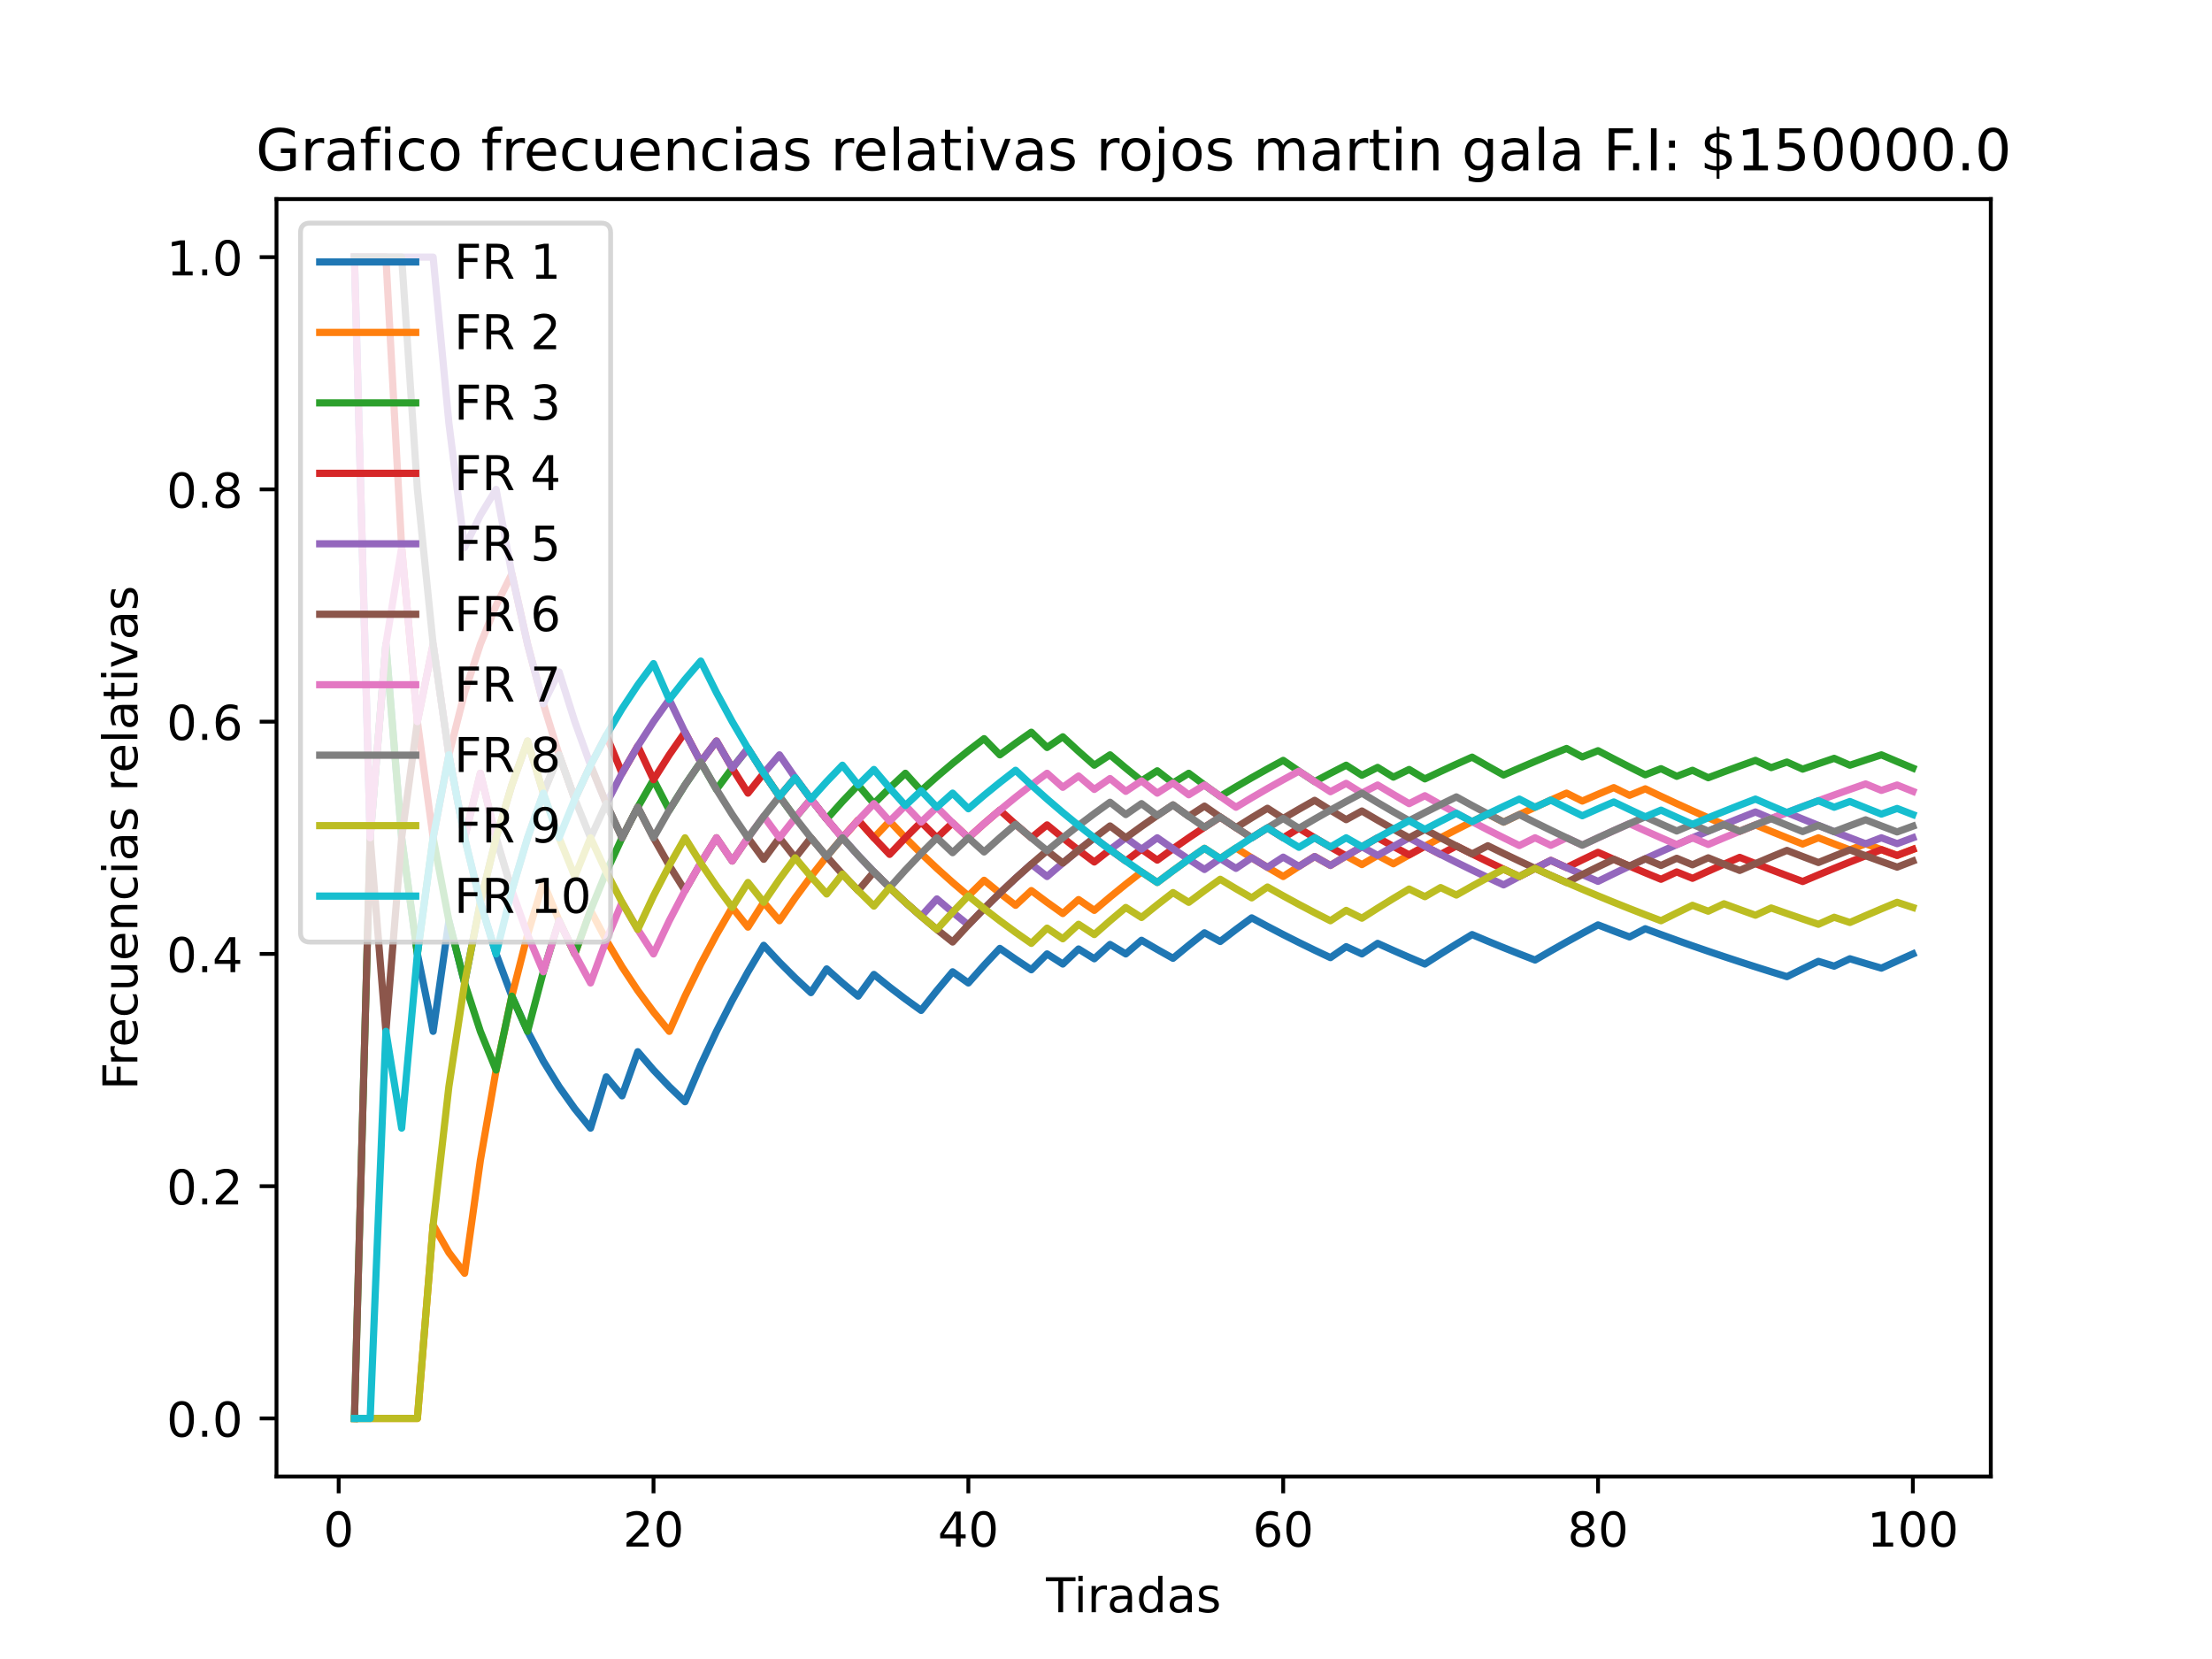 <?xml version="1.0" encoding="utf-8" standalone="no"?>
<!DOCTYPE svg PUBLIC "-//W3C//DTD SVG 1.1//EN"
  "http://www.w3.org/Graphics/SVG/1.1/DTD/svg11.dtd">
<!-- Created with matplotlib (https://matplotlib.org/) -->
<svg height="345.6pt" version="1.1" viewBox="0 0 460.8 345.6" width="460.8pt" xmlns="http://www.w3.org/2000/svg" xmlns:xlink="http://www.w3.org/1999/xlink">
 <defs>
  <style type="text/css">*{stroke-linecap:butt;stroke-linejoin:round;}</style>
 </defs>
 <g id="figure_1">
  <g id="patch_1">
   <path d="M 0 345.6 
L 460.8 345.6 
L 460.8 0 
L 0 0 
z
" style="fill:#ffffff;"/>
  </g>
  <g id="axes_1">
   <g id="patch_2">
    <path d="M 57.6 307.584 
L 414.72 307.584 
L 414.72 41.472 
L 57.6 41.472 
z
" style="fill:#ffffff;"/>
   </g>
   <g id="matplotlib.axis_1">
    <g id="xtick_1">
     <g id="line2d_1">
      <defs>
       <path d="M 0 0 
L 0 3.5 
" id="mffedcdbb79" style="stroke:#000000;stroke-width:0.8;"/>
      </defs>
      <g>
       <use style="stroke:#000000;stroke-width:0.8;" x="70.553" xlink:href="#mffedcdbb79" y="307.584"/>
      </g>
     </g>
     <g id="text_1">
      <!-- 0 -->
      <g transform="translate(67.372 322.182)scale(0.1 -0.1)">
       <defs>
        <path d="M 31.781 66.406 
Q 24.172 66.406 20.328 58.906 
Q 16.5 51.422 16.5 36.375 
Q 16.5 21.391 20.328 13.891 
Q 24.172 6.391 31.781 6.391 
Q 39.453 6.391 43.281 13.891 
Q 47.125 21.391 47.125 36.375 
Q 47.125 51.422 43.281 58.906 
Q 39.453 66.406 31.781 66.406 
z
M 31.781 74.219 
Q 44.047 74.219 50.516 64.516 
Q 56.984 54.828 56.984 36.375 
Q 56.984 17.969 50.516 8.266 
Q 44.047 -1.422 31.781 -1.422 
Q 19.531 -1.422 13.062 8.266 
Q 6.594 17.969 6.594 36.375 
Q 6.594 54.828 13.062 64.516 
Q 19.531 74.219 31.781 74.219 
z
" id="DejaVuSans-48"/>
       </defs>
       <use xlink:href="#DejaVuSans-48"/>
      </g>
     </g>
    </g>
    <g id="xtick_2">
     <g id="line2d_2">
      <g>
       <use style="stroke:#000000;stroke-width:0.8;" x="136.14" xlink:href="#mffedcdbb79" y="307.584"/>
      </g>
     </g>
     <g id="text_2">
      <!-- 20 -->
      <g transform="translate(129.778 322.182)scale(0.1 -0.1)">
       <defs>
        <path d="M 19.188 8.297 
L 53.609 8.297 
L 53.609 0 
L 7.328 0 
L 7.328 8.297 
Q 12.938 14.109 22.625 23.891 
Q 32.328 33.688 34.812 36.531 
Q 39.547 41.844 41.422 45.531 
Q 43.312 49.219 43.312 52.781 
Q 43.312 58.594 39.234 62.25 
Q 35.156 65.922 28.609 65.922 
Q 23.969 65.922 18.812 64.312 
Q 13.672 62.703 7.812 59.422 
L 7.812 69.391 
Q 13.766 71.781 18.938 73 
Q 24.125 74.219 28.422 74.219 
Q 39.75 74.219 46.484 68.547 
Q 53.219 62.891 53.219 53.422 
Q 53.219 48.922 51.531 44.891 
Q 49.859 40.875 45.406 35.406 
Q 44.188 33.984 37.641 27.219 
Q 31.109 20.453 19.188 8.297 
z
" id="DejaVuSans-50"/>
       </defs>
       <use xlink:href="#DejaVuSans-50"/>
       <use x="63.623" xlink:href="#DejaVuSans-48"/>
      </g>
     </g>
    </g>
    <g id="xtick_3">
     <g id="line2d_3">
      <g>
       <use style="stroke:#000000;stroke-width:0.8;" x="201.727" xlink:href="#mffedcdbb79" y="307.584"/>
      </g>
     </g>
     <g id="text_3">
      <!-- 40 -->
      <g transform="translate(195.364 322.182)scale(0.1 -0.1)">
       <defs>
        <path d="M 37.797 64.312 
L 12.891 25.391 
L 37.797 25.391 
z
M 35.203 72.906 
L 47.609 72.906 
L 47.609 25.391 
L 58.016 25.391 
L 58.016 17.188 
L 47.609 17.188 
L 47.609 0 
L 37.797 0 
L 37.797 17.188 
L 4.891 17.188 
L 4.891 26.703 
z
" id="DejaVuSans-52"/>
       </defs>
       <use xlink:href="#DejaVuSans-52"/>
       <use x="63.623" xlink:href="#DejaVuSans-48"/>
      </g>
     </g>
    </g>
    <g id="xtick_4">
     <g id="line2d_4">
      <g>
       <use style="stroke:#000000;stroke-width:0.8;" x="267.314" xlink:href="#mffedcdbb79" y="307.584"/>
      </g>
     </g>
     <g id="text_4">
      <!-- 60 -->
      <g transform="translate(260.951 322.182)scale(0.1 -0.1)">
       <defs>
        <path d="M 33.016 40.375 
Q 26.375 40.375 22.484 35.828 
Q 18.609 31.297 18.609 23.391 
Q 18.609 15.531 22.484 10.953 
Q 26.375 6.391 33.016 6.391 
Q 39.656 6.391 43.531 10.953 
Q 47.406 15.531 47.406 23.391 
Q 47.406 31.297 43.531 35.828 
Q 39.656 40.375 33.016 40.375 
z
M 52.594 71.297 
L 52.594 62.312 
Q 48.875 64.062 45.094 64.984 
Q 41.312 65.922 37.594 65.922 
Q 27.828 65.922 22.672 59.328 
Q 17.531 52.734 16.797 39.406 
Q 19.672 43.656 24.016 45.922 
Q 28.375 48.188 33.594 48.188 
Q 44.578 48.188 50.953 41.516 
Q 57.328 34.859 57.328 23.391 
Q 57.328 12.156 50.688 5.359 
Q 44.047 -1.422 33.016 -1.422 
Q 20.359 -1.422 13.672 8.266 
Q 6.984 17.969 6.984 36.375 
Q 6.984 53.656 15.188 63.938 
Q 23.391 74.219 37.203 74.219 
Q 40.922 74.219 44.703 73.484 
Q 48.484 72.75 52.594 71.297 
z
" id="DejaVuSans-54"/>
       </defs>
       <use xlink:href="#DejaVuSans-54"/>
       <use x="63.623" xlink:href="#DejaVuSans-48"/>
      </g>
     </g>
    </g>
    <g id="xtick_5">
     <g id="line2d_5">
      <g>
       <use style="stroke:#000000;stroke-width:0.8;" x="332.9" xlink:href="#mffedcdbb79" y="307.584"/>
      </g>
     </g>
     <g id="text_5">
      <!-- 80 -->
      <g transform="translate(326.538 322.182)scale(0.1 -0.1)">
       <defs>
        <path d="M 31.781 34.625 
Q 24.75 34.625 20.719 30.859 
Q 16.703 27.094 16.703 20.516 
Q 16.703 13.922 20.719 10.156 
Q 24.75 6.391 31.781 6.391 
Q 38.812 6.391 42.859 10.172 
Q 46.922 13.969 46.922 20.516 
Q 46.922 27.094 42.891 30.859 
Q 38.875 34.625 31.781 34.625 
z
M 21.922 38.812 
Q 15.578 40.375 12.031 44.719 
Q 8.5 49.078 8.5 55.328 
Q 8.5 64.062 14.719 69.141 
Q 20.953 74.219 31.781 74.219 
Q 42.672 74.219 48.875 69.141 
Q 55.078 64.062 55.078 55.328 
Q 55.078 49.078 51.531 44.719 
Q 48 40.375 41.703 38.812 
Q 48.828 37.156 52.797 32.312 
Q 56.781 27.484 56.781 20.516 
Q 56.781 9.906 50.312 4.234 
Q 43.844 -1.422 31.781 -1.422 
Q 19.734 -1.422 13.25 4.234 
Q 6.781 9.906 6.781 20.516 
Q 6.781 27.484 10.781 32.312 
Q 14.797 37.156 21.922 38.812 
z
M 18.312 54.391 
Q 18.312 48.734 21.844 45.562 
Q 25.391 42.391 31.781 42.391 
Q 38.141 42.391 41.719 45.562 
Q 45.312 48.734 45.312 54.391 
Q 45.312 60.062 41.719 63.234 
Q 38.141 66.406 31.781 66.406 
Q 25.391 66.406 21.844 63.234 
Q 18.312 60.062 18.312 54.391 
z
" id="DejaVuSans-56"/>
       </defs>
       <use xlink:href="#DejaVuSans-56"/>
       <use x="63.623" xlink:href="#DejaVuSans-48"/>
      </g>
     </g>
    </g>
    <g id="xtick_6">
     <g id="line2d_6">
      <g>
       <use style="stroke:#000000;stroke-width:0.8;" x="398.487" xlink:href="#mffedcdbb79" y="307.584"/>
      </g>
     </g>
     <g id="text_6">
      <!-- 100 -->
      <g transform="translate(388.944 322.182)scale(0.1 -0.1)">
       <defs>
        <path d="M 12.406 8.297 
L 28.516 8.297 
L 28.516 63.922 
L 10.984 60.406 
L 10.984 69.391 
L 28.422 72.906 
L 38.281 72.906 
L 38.281 8.297 
L 54.391 8.297 
L 54.391 0 
L 12.406 0 
z
" id="DejaVuSans-49"/>
       </defs>
       <use xlink:href="#DejaVuSans-49"/>
       <use x="63.623" xlink:href="#DejaVuSans-48"/>
       <use x="127.246" xlink:href="#DejaVuSans-48"/>
      </g>
     </g>
    </g>
    <g id="text_7">
     <!-- Tiradas -->
     <g transform="translate(217.911 335.861)scale(0.1 -0.1)">
      <defs>
       <path d="M -0.297 72.906 
L 61.375 72.906 
L 61.375 64.594 
L 35.5 64.594 
L 35.5 0 
L 25.594 0 
L 25.594 64.594 
L -0.297 64.594 
z
" id="DejaVuSans-84"/>
       <path d="M 9.422 54.688 
L 18.406 54.688 
L 18.406 0 
L 9.422 0 
z
M 9.422 75.984 
L 18.406 75.984 
L 18.406 64.594 
L 9.422 64.594 
z
" id="DejaVuSans-105"/>
       <path d="M 41.109 46.297 
Q 39.594 47.172 37.812 47.578 
Q 36.031 48 33.891 48 
Q 26.266 48 22.188 43.047 
Q 18.109 38.094 18.109 28.812 
L 18.109 0 
L 9.078 0 
L 9.078 54.688 
L 18.109 54.688 
L 18.109 46.188 
Q 20.953 51.172 25.484 53.578 
Q 30.031 56 36.531 56 
Q 37.453 56 38.578 55.875 
Q 39.703 55.766 41.062 55.516 
z
" id="DejaVuSans-114"/>
       <path d="M 34.281 27.484 
Q 23.391 27.484 19.188 25 
Q 14.984 22.516 14.984 16.5 
Q 14.984 11.719 18.141 8.906 
Q 21.297 6.109 26.703 6.109 
Q 34.188 6.109 38.703 11.406 
Q 43.219 16.703 43.219 25.484 
L 43.219 27.484 
z
M 52.203 31.203 
L 52.203 0 
L 43.219 0 
L 43.219 8.297 
Q 40.141 3.328 35.547 0.953 
Q 30.953 -1.422 24.312 -1.422 
Q 15.922 -1.422 10.953 3.297 
Q 6 8.016 6 15.922 
Q 6 25.141 12.172 29.828 
Q 18.359 34.516 30.609 34.516 
L 43.219 34.516 
L 43.219 35.406 
Q 43.219 41.609 39.141 45 
Q 35.062 48.391 27.688 48.391 
Q 23 48.391 18.547 47.266 
Q 14.109 46.141 10.016 43.891 
L 10.016 52.203 
Q 14.938 54.109 19.578 55.047 
Q 24.219 56 28.609 56 
Q 40.484 56 46.344 49.844 
Q 52.203 43.703 52.203 31.203 
z
" id="DejaVuSans-97"/>
       <path d="M 45.406 46.391 
L 45.406 75.984 
L 54.391 75.984 
L 54.391 0 
L 45.406 0 
L 45.406 8.203 
Q 42.578 3.328 38.25 0.953 
Q 33.938 -1.422 27.875 -1.422 
Q 17.969 -1.422 11.734 6.484 
Q 5.516 14.406 5.516 27.297 
Q 5.516 40.188 11.734 48.094 
Q 17.969 56 27.875 56 
Q 33.938 56 38.25 53.625 
Q 42.578 51.266 45.406 46.391 
z
M 14.797 27.297 
Q 14.797 17.391 18.875 11.75 
Q 22.953 6.109 30.078 6.109 
Q 37.203 6.109 41.297 11.75 
Q 45.406 17.391 45.406 27.297 
Q 45.406 37.203 41.297 42.844 
Q 37.203 48.484 30.078 48.484 
Q 22.953 48.484 18.875 42.844 
Q 14.797 37.203 14.797 27.297 
z
" id="DejaVuSans-100"/>
       <path d="M 44.281 53.078 
L 44.281 44.578 
Q 40.484 46.531 36.375 47.5 
Q 32.281 48.484 27.875 48.484 
Q 21.188 48.484 17.844 46.438 
Q 14.5 44.391 14.5 40.281 
Q 14.5 37.156 16.891 35.375 
Q 19.281 33.594 26.516 31.984 
L 29.594 31.297 
Q 39.156 29.25 43.188 25.516 
Q 47.219 21.781 47.219 15.094 
Q 47.219 7.469 41.188 3.016 
Q 35.156 -1.422 24.609 -1.422 
Q 20.219 -1.422 15.453 -0.562 
Q 10.688 0.297 5.422 2 
L 5.422 11.281 
Q 10.406 8.688 15.234 7.391 
Q 20.062 6.109 24.812 6.109 
Q 31.156 6.109 34.562 8.281 
Q 37.984 10.453 37.984 14.406 
Q 37.984 18.062 35.516 20.016 
Q 33.062 21.969 24.703 23.781 
L 21.578 24.516 
Q 13.234 26.266 9.516 29.906 
Q 5.812 33.547 5.812 39.891 
Q 5.812 47.609 11.281 51.797 
Q 16.75 56 26.812 56 
Q 31.781 56 36.172 55.266 
Q 40.578 54.547 44.281 53.078 
z
" id="DejaVuSans-115"/>
      </defs>
      <use xlink:href="#DejaVuSans-84"/>
      <use x="57.959" xlink:href="#DejaVuSans-105"/>
      <use x="85.742" xlink:href="#DejaVuSans-114"/>
      <use x="126.855" xlink:href="#DejaVuSans-97"/>
      <use x="188.135" xlink:href="#DejaVuSans-100"/>
      <use x="251.611" xlink:href="#DejaVuSans-97"/>
      <use x="312.891" xlink:href="#DejaVuSans-115"/>
     </g>
    </g>
   </g>
   <g id="matplotlib.axis_2">
    <g id="ytick_1">
     <g id="line2d_7">
      <defs>
       <path d="M 0 0 
L -3.5 0 
" id="mf67c5a3c48" style="stroke:#000000;stroke-width:0.8;"/>
      </defs>
      <g>
       <use style="stroke:#000000;stroke-width:0.8;" x="57.6" xlink:href="#mf67c5a3c48" y="295.488"/>
      </g>
     </g>
     <g id="text_8">
      <!-- 0.0 -->
      <g transform="translate(34.697 299.287)scale(0.1 -0.1)">
       <defs>
        <path d="M 10.688 12.406 
L 21 12.406 
L 21 0 
L 10.688 0 
z
" id="DejaVuSans-46"/>
       </defs>
       <use xlink:href="#DejaVuSans-48"/>
       <use x="63.623" xlink:href="#DejaVuSans-46"/>
       <use x="95.41" xlink:href="#DejaVuSans-48"/>
      </g>
     </g>
    </g>
    <g id="ytick_2">
     <g id="line2d_8">
      <g>
       <use style="stroke:#000000;stroke-width:0.8;" x="57.6" xlink:href="#mf67c5a3c48" y="247.104"/>
      </g>
     </g>
     <g id="text_9">
      <!-- 0.2 -->
      <g transform="translate(34.697 250.903)scale(0.1 -0.1)">
       <use xlink:href="#DejaVuSans-48"/>
       <use x="63.623" xlink:href="#DejaVuSans-46"/>
       <use x="95.41" xlink:href="#DejaVuSans-50"/>
      </g>
     </g>
    </g>
    <g id="ytick_3">
     <g id="line2d_9">
      <g>
       <use style="stroke:#000000;stroke-width:0.8;" x="57.6" xlink:href="#mf67c5a3c48" y="198.72"/>
      </g>
     </g>
     <g id="text_10">
      <!-- 0.4 -->
      <g transform="translate(34.697 202.519)scale(0.1 -0.1)">
       <use xlink:href="#DejaVuSans-48"/>
       <use x="63.623" xlink:href="#DejaVuSans-46"/>
       <use x="95.41" xlink:href="#DejaVuSans-52"/>
      </g>
     </g>
    </g>
    <g id="ytick_4">
     <g id="line2d_10">
      <g>
       <use style="stroke:#000000;stroke-width:0.8;" x="57.6" xlink:href="#mf67c5a3c48" y="150.336"/>
      </g>
     </g>
     <g id="text_11">
      <!-- 0.6 -->
      <g transform="translate(34.697 154.135)scale(0.1 -0.1)">
       <use xlink:href="#DejaVuSans-48"/>
       <use x="63.623" xlink:href="#DejaVuSans-46"/>
       <use x="95.41" xlink:href="#DejaVuSans-54"/>
      </g>
     </g>
    </g>
    <g id="ytick_5">
     <g id="line2d_11">
      <g>
       <use style="stroke:#000000;stroke-width:0.8;" x="57.6" xlink:href="#mf67c5a3c48" y="101.952"/>
      </g>
     </g>
     <g id="text_12">
      <!-- 0.8 -->
      <g transform="translate(34.697 105.751)scale(0.1 -0.1)">
       <use xlink:href="#DejaVuSans-48"/>
       <use x="63.623" xlink:href="#DejaVuSans-46"/>
       <use x="95.41" xlink:href="#DejaVuSans-56"/>
      </g>
     </g>
    </g>
    <g id="ytick_6">
     <g id="line2d_12">
      <g>
       <use style="stroke:#000000;stroke-width:0.8;" x="57.6" xlink:href="#mf67c5a3c48" y="53.568"/>
      </g>
     </g>
     <g id="text_13">
      <!-- 1.0 -->
      <g transform="translate(34.697 57.367)scale(0.1 -0.1)">
       <use xlink:href="#DejaVuSans-49"/>
       <use x="63.623" xlink:href="#DejaVuSans-46"/>
       <use x="95.41" xlink:href="#DejaVuSans-48"/>
      </g>
     </g>
    </g>
    <g id="text_14">
     <!-- Frecuencias relativas -->
     <g transform="translate(28.617 227.07)rotate(-90)scale(0.1 -0.1)">
      <defs>
       <path d="M 9.812 72.906 
L 51.703 72.906 
L 51.703 64.594 
L 19.672 64.594 
L 19.672 43.109 
L 48.578 43.109 
L 48.578 34.812 
L 19.672 34.812 
L 19.672 0 
L 9.812 0 
z
" id="DejaVuSans-70"/>
       <path d="M 56.203 29.594 
L 56.203 25.203 
L 14.891 25.203 
Q 15.484 15.922 20.484 11.062 
Q 25.484 6.203 34.422 6.203 
Q 39.594 6.203 44.453 7.469 
Q 49.312 8.734 54.109 11.281 
L 54.109 2.781 
Q 49.266 0.734 44.188 -0.344 
Q 39.109 -1.422 33.891 -1.422 
Q 20.797 -1.422 13.156 6.188 
Q 5.516 13.812 5.516 26.812 
Q 5.516 40.234 12.766 48.109 
Q 20.016 56 32.328 56 
Q 43.359 56 49.781 48.891 
Q 56.203 41.797 56.203 29.594 
z
M 47.219 32.234 
Q 47.125 39.594 43.094 43.984 
Q 39.062 48.391 32.422 48.391 
Q 24.906 48.391 20.391 44.141 
Q 15.875 39.891 15.188 32.172 
z
" id="DejaVuSans-101"/>
       <path d="M 48.781 52.594 
L 48.781 44.188 
Q 44.969 46.297 41.141 47.344 
Q 37.312 48.391 33.406 48.391 
Q 24.656 48.391 19.812 42.844 
Q 14.984 37.312 14.984 27.297 
Q 14.984 17.281 19.812 11.734 
Q 24.656 6.203 33.406 6.203 
Q 37.312 6.203 41.141 7.25 
Q 44.969 8.297 48.781 10.406 
L 48.781 2.094 
Q 45.016 0.344 40.984 -0.531 
Q 36.969 -1.422 32.422 -1.422 
Q 20.062 -1.422 12.781 6.344 
Q 5.516 14.109 5.516 27.297 
Q 5.516 40.672 12.859 48.328 
Q 20.219 56 33.016 56 
Q 37.156 56 41.109 55.141 
Q 45.062 54.297 48.781 52.594 
z
" id="DejaVuSans-99"/>
       <path d="M 8.5 21.578 
L 8.5 54.688 
L 17.484 54.688 
L 17.484 21.922 
Q 17.484 14.156 20.5 10.266 
Q 23.531 6.391 29.594 6.391 
Q 36.859 6.391 41.078 11.031 
Q 45.312 15.672 45.312 23.688 
L 45.312 54.688 
L 54.297 54.688 
L 54.297 0 
L 45.312 0 
L 45.312 8.406 
Q 42.047 3.422 37.719 1 
Q 33.406 -1.422 27.688 -1.422 
Q 18.266 -1.422 13.375 4.438 
Q 8.5 10.297 8.5 21.578 
z
M 31.109 56 
z
" id="DejaVuSans-117"/>
       <path d="M 54.891 33.016 
L 54.891 0 
L 45.906 0 
L 45.906 32.719 
Q 45.906 40.484 42.875 44.328 
Q 39.844 48.188 33.797 48.188 
Q 26.516 48.188 22.312 43.547 
Q 18.109 38.922 18.109 30.906 
L 18.109 0 
L 9.078 0 
L 9.078 54.688 
L 18.109 54.688 
L 18.109 46.188 
Q 21.344 51.125 25.703 53.562 
Q 30.078 56 35.797 56 
Q 45.219 56 50.047 50.172 
Q 54.891 44.344 54.891 33.016 
z
" id="DejaVuSans-110"/>
       <path id="DejaVuSans-32"/>
       <path d="M 9.422 75.984 
L 18.406 75.984 
L 18.406 0 
L 9.422 0 
z
" id="DejaVuSans-108"/>
       <path d="M 18.312 70.219 
L 18.312 54.688 
L 36.812 54.688 
L 36.812 47.703 
L 18.312 47.703 
L 18.312 18.016 
Q 18.312 11.328 20.141 9.422 
Q 21.969 7.516 27.594 7.516 
L 36.812 7.516 
L 36.812 0 
L 27.594 0 
Q 17.188 0 13.234 3.875 
Q 9.281 7.766 9.281 18.016 
L 9.281 47.703 
L 2.688 47.703 
L 2.688 54.688 
L 9.281 54.688 
L 9.281 70.219 
z
" id="DejaVuSans-116"/>
       <path d="M 2.984 54.688 
L 12.5 54.688 
L 29.594 8.797 
L 46.688 54.688 
L 56.203 54.688 
L 35.688 0 
L 23.484 0 
z
" id="DejaVuSans-118"/>
      </defs>
      <use xlink:href="#DejaVuSans-70"/>
      <use x="50.27" xlink:href="#DejaVuSans-114"/>
      <use x="89.133" xlink:href="#DejaVuSans-101"/>
      <use x="150.656" xlink:href="#DejaVuSans-99"/>
      <use x="205.637" xlink:href="#DejaVuSans-117"/>
      <use x="269.016" xlink:href="#DejaVuSans-101"/>
      <use x="330.539" xlink:href="#DejaVuSans-110"/>
      <use x="393.918" xlink:href="#DejaVuSans-99"/>
      <use x="448.898" xlink:href="#DejaVuSans-105"/>
      <use x="476.682" xlink:href="#DejaVuSans-97"/>
      <use x="537.961" xlink:href="#DejaVuSans-115"/>
      <use x="590.061" xlink:href="#DejaVuSans-32"/>
      <use x="621.848" xlink:href="#DejaVuSans-114"/>
      <use x="660.711" xlink:href="#DejaVuSans-101"/>
      <use x="722.234" xlink:href="#DejaVuSans-108"/>
      <use x="750.018" xlink:href="#DejaVuSans-97"/>
      <use x="811.297" xlink:href="#DejaVuSans-116"/>
      <use x="850.506" xlink:href="#DejaVuSans-105"/>
      <use x="878.289" xlink:href="#DejaVuSans-118"/>
      <use x="937.469" xlink:href="#DejaVuSans-97"/>
      <use x="998.748" xlink:href="#DejaVuSans-115"/>
     </g>
    </g>
   </g>
   <g id="line2d_13">
    <path clip-path="url(#pdc6218e49b)" d="M 73.833 53.568 
L 77.112 174.528 
L 80.391 134.208 
L 83.671 174.528 
L 86.95 198.72 
L 90.229 214.848 
L 93.509 191.808 
L 96.788 204.768 
L 100.067 187.968 
L 103.347 198.72 
L 106.626 207.517 
L 109.905 214.848 
L 113.185 221.051 
L 116.464 226.368 
L 119.743 230.976 
L 123.023 235.008 
L 126.302 224.335 
L 129.581 228.288 
L 132.861 219.092 
L 136.14 222.912 
L 139.42 226.368 
L 142.699 229.51 
L 145.978 221.86 
L 149.258 214.848 
L 152.537 208.397 
L 155.816 202.442 
L 159.096 196.928 
L 162.375 200.448 
L 165.654 203.725 
L 168.934 206.784 
L 172.213 201.842 
L 175.492 204.768 
L 178.772 207.517 
L 182.051 202.989 
L 185.33 205.632 
L 188.61 208.128 
L 191.889 210.489 
L 195.168 206.36 
L 198.448 202.442 
L 201.727 204.768 
L 205.006 201.08 
L 208.286 197.568 
L 211.565 199.845 
L 214.844 202.019 
L 218.124 198.72 
L 221.403 200.824 
L 224.682 197.691 
L 227.962 199.728 
L 231.241 196.745 
L 234.52 198.72 
L 237.8 195.874 
L 241.079 197.79 
L 244.358 199.633 
L 247.638 196.928 
L 250.917 194.321 
L 254.196 196.128 
L 257.476 193.627 
L 260.755 191.212 
L 264.034 192.98 
L 267.314 194.688 
L 270.593 196.34 
L 273.872 197.94 
L 277.152 199.488 
L 280.431 197.208 
L 283.71 198.72 
L 286.99 196.521 
L 290.269 197.998 
L 293.548 199.432 
L 296.828 200.824 
L 300.107 198.72 
L 303.386 196.676 
L 306.666 194.688 
L 309.945 196.069 
L 313.224 197.412 
L 316.504 198.72 
L 319.783 199.993 
L 323.062 198.092 
L 326.342 196.239 
L 329.621 194.433 
L 332.9 192.672 
L 336.18 193.941 
L 339.459 195.18 
L 342.739 193.474 
L 346.018 194.688 
L 349.297 195.874 
L 352.577 197.032 
L 355.856 198.164 
L 359.135 199.27 
L 362.415 200.351 
L 365.694 201.408 
L 368.973 202.442 
L 372.253 203.453 
L 375.532 201.842 
L 378.811 200.264 
L 382.091 201.267 
L 385.37 199.728 
L 388.649 200.715 
L 391.929 201.682 
L 395.208 200.186 
L 398.487 198.72 
" style="fill:none;stroke:#1f77b4;stroke-linecap:square;stroke-width:1.5;"/>
   </g>
   <g id="line2d_14">
    <path clip-path="url(#pdc6218e49b)" d="M 73.833 295.488 
L 77.112 295.488 
L 80.391 295.488 
L 83.671 295.488 
L 86.95 295.488 
L 90.229 255.168 
L 93.509 260.928 
L 96.788 265.248 
L 100.067 241.728 
L 103.347 222.912 
L 106.626 207.517 
L 109.905 194.688 
L 113.185 183.833 
L 116.464 191.808 
L 119.743 198.72 
L 123.023 189.648 
L 126.302 195.874 
L 129.581 201.408 
L 132.861 206.36 
L 136.14 210.816 
L 139.42 214.848 
L 142.699 207.517 
L 145.978 200.824 
L 149.258 194.688 
L 152.537 189.043 
L 155.816 193.137 
L 159.096 187.968 
L 162.375 191.808 
L 165.654 187.041 
L 168.934 182.592 
L 172.213 178.43 
L 175.492 174.528 
L 178.772 170.863 
L 182.051 174.528 
L 185.33 171.072 
L 188.61 174.528 
L 191.889 177.797 
L 195.168 180.894 
L 198.448 183.833 
L 201.727 186.624 
L 205.006 183.379 
L 208.286 186.048 
L 211.565 188.593 
L 214.844 185.524 
L 218.124 187.968 
L 221.403 190.305 
L 224.682 187.396 
L 227.962 189.648 
L 231.241 186.871 
L 234.52 184.205 
L 237.8 181.643 
L 241.079 183.833 
L 244.358 181.375 
L 247.638 179.008 
L 250.917 176.727 
L 254.196 178.848 
L 257.476 176.65 
L 260.755 178.699 
L 264.034 180.679 
L 267.314 182.592 
L 270.593 180.477 
L 273.872 178.43 
L 277.152 180.288 
L 280.431 178.308 
L 283.71 180.111 
L 286.99 178.193 
L 290.269 179.944 
L 293.548 178.086 
L 296.828 176.281 
L 300.107 174.528 
L 303.386 172.824 
L 306.666 171.168 
L 309.945 169.557 
L 313.224 171.259 
L 316.504 169.69 
L 319.783 168.162 
L 323.062 166.673 
L 326.342 165.223 
L 329.621 166.872 
L 332.9 165.456 
L 336.18 164.075 
L 339.459 165.677 
L 342.739 164.327 
L 346.018 165.888 
L 349.297 167.413 
L 352.577 168.902 
L 355.856 170.357 
L 359.135 171.779 
L 362.415 173.169 
L 365.694 171.84 
L 368.973 173.199 
L 372.253 174.528 
L 375.532 175.829 
L 378.811 174.528 
L 382.091 175.801 
L 385.37 177.048 
L 388.649 175.775 
L 391.929 176.997 
L 395.208 178.193 
L 398.487 176.947 
" style="fill:none;stroke:#ff7f0e;stroke-linecap:square;stroke-width:1.5;"/>
   </g>
   <g id="line2d_15">
    <path clip-path="url(#pdc6218e49b)" d="M 73.833 295.488 
L 77.112 174.528 
L 80.391 134.208 
L 83.671 174.528 
L 86.95 198.72 
L 90.229 174.528 
L 93.509 191.808 
L 96.788 204.768 
L 100.067 214.848 
L 103.347 222.912 
L 106.626 207.517 
L 109.905 214.848 
L 113.185 202.442 
L 116.464 191.808 
L 119.743 198.72 
L 123.023 189.648 
L 126.302 181.643 
L 129.581 174.528 
L 132.861 168.162 
L 136.14 162.432 
L 139.42 168.768 
L 142.699 163.532 
L 145.978 158.751 
L 149.258 164.448 
L 152.537 160.013 
L 155.816 155.919 
L 159.096 161.088 
L 162.375 165.888 
L 165.654 170.357 
L 168.934 166.464 
L 172.213 170.626 
L 175.492 166.968 
L 178.772 163.532 
L 182.051 167.413 
L 185.33 164.16 
L 188.61 161.088 
L 191.889 164.72 
L 195.168 161.795 
L 198.448 159.02 
L 201.727 156.384 
L 205.006 153.876 
L 208.286 157.248 
L 211.565 154.837 
L 214.844 152.535 
L 218.124 155.712 
L 221.403 153.491 
L 224.682 156.513 
L 227.962 159.408 
L 231.241 157.248 
L 234.52 160.013 
L 237.8 162.669 
L 241.079 160.571 
L 244.358 163.117 
L 247.638 161.088 
L 250.917 163.532 
L 254.196 165.888 
L 257.476 163.917 
L 260.755 162.015 
L 264.034 160.177 
L 267.314 158.4 
L 270.593 160.647 
L 273.872 162.822 
L 277.152 161.088 
L 280.431 159.408 
L 283.71 161.502 
L 286.99 159.866 
L 290.269 161.89 
L 293.548 160.297 
L 296.828 162.257 
L 300.107 160.704 
L 303.386 159.195 
L 306.666 157.728 
L 309.945 159.615 
L 313.224 161.451 
L 316.504 160.013 
L 319.783 158.612 
L 323.062 157.248 
L 326.342 155.919 
L 329.621 157.685 
L 332.9 156.384 
L 336.18 158.101 
L 339.459 159.777 
L 342.739 161.412 
L 346.018 160.128 
L 349.297 161.72 
L 352.577 160.463 
L 355.856 162.015 
L 359.135 160.783 
L 362.415 159.578 
L 365.694 158.4 
L 368.973 159.906 
L 372.253 158.751 
L 375.532 160.221 
L 378.811 159.086 
L 382.091 157.976 
L 385.37 159.408 
L 388.649 158.317 
L 391.929 157.248 
L 395.208 158.644 
L 398.487 160.013 
" style="fill:none;stroke:#2ca02c;stroke-linecap:square;stroke-width:1.5;"/>
   </g>
   <g id="line2d_16">
    <path clip-path="url(#pdc6218e49b)" d="M 73.833 53.568 
L 77.112 53.568 
L 80.391 53.568 
L 83.671 114.048 
L 86.95 150.336 
L 90.229 174.528 
L 93.509 157.248 
L 96.788 144.288 
L 100.067 134.208 
L 103.347 126.144 
L 106.626 119.546 
L 109.905 134.208 
L 113.185 146.614 
L 116.464 157.248 
L 119.743 166.464 
L 123.023 159.408 
L 126.302 153.182 
L 129.581 161.088 
L 132.861 155.429 
L 136.14 162.432 
L 139.42 157.248 
L 142.699 152.535 
L 145.978 158.751 
L 149.258 154.368 
L 152.537 160.013 
L 155.816 165.223 
L 159.096 161.088 
L 162.375 165.888 
L 165.654 162.015 
L 168.934 166.464 
L 172.213 170.626 
L 175.492 174.528 
L 178.772 170.863 
L 182.051 174.528 
L 185.33 177.984 
L 188.61 174.528 
L 191.889 171.259 
L 195.168 174.528 
L 198.448 171.426 
L 201.727 174.528 
L 205.006 171.578 
L 208.286 168.768 
L 211.565 171.715 
L 214.844 174.528 
L 218.124 171.84 
L 221.403 174.528 
L 224.682 177.102 
L 227.962 179.568 
L 231.241 176.997 
L 234.52 179.366 
L 237.8 176.9 
L 241.079 179.18 
L 244.358 176.81 
L 247.638 174.528 
L 250.917 172.329 
L 254.196 170.208 
L 257.476 172.406 
L 260.755 174.528 
L 264.034 172.478 
L 267.314 174.528 
L 270.593 172.545 
L 273.872 174.528 
L 277.152 176.448 
L 280.431 178.308 
L 283.71 176.389 
L 286.99 174.528 
L 290.269 176.333 
L 293.548 178.086 
L 296.828 176.281 
L 300.107 177.984 
L 303.386 176.232 
L 306.666 177.888 
L 309.945 179.499 
L 313.224 181.066 
L 316.504 182.592 
L 319.783 180.894 
L 323.062 179.241 
L 326.342 180.731 
L 329.621 179.121 
L 332.9 177.552 
L 336.18 179.008 
L 339.459 180.428 
L 342.739 181.815 
L 346.018 183.168 
L 349.297 181.643 
L 352.577 182.967 
L 355.856 181.48 
L 359.135 180.026 
L 362.415 178.605 
L 365.694 179.904 
L 368.973 181.174 
L 372.253 182.417 
L 375.532 183.633 
L 378.811 182.249 
L 382.091 180.894 
L 385.37 179.568 
L 388.649 178.269 
L 391.929 176.997 
L 395.208 178.193 
L 398.487 176.947 
" style="fill:none;stroke:#d62728;stroke-linecap:square;stroke-width:1.5;"/>
   </g>
   <g id="line2d_17">
    <path clip-path="url(#pdc6218e49b)" d="M 73.833 53.568 
L 77.112 53.568 
L 80.391 53.568 
L 83.671 53.568 
L 86.95 53.568 
L 90.229 53.568 
L 93.509 88.128 
L 96.788 114.048 
L 100.067 107.328 
L 103.347 101.952 
L 106.626 119.546 
L 109.905 134.208 
L 113.185 146.614 
L 116.464 139.968 
L 119.743 150.336 
L 123.023 159.408 
L 126.302 167.413 
L 129.581 161.088 
L 132.861 155.429 
L 136.14 150.336 
L 139.42 145.728 
L 142.699 152.535 
L 145.978 158.751 
L 149.258 154.368 
L 152.537 160.013 
L 155.816 155.919 
L 159.096 161.088 
L 162.375 157.248 
L 165.654 162.015 
L 168.934 166.464 
L 172.213 170.626 
L 175.492 174.528 
L 178.772 178.193 
L 182.051 181.643 
L 185.33 184.896 
L 188.61 187.968 
L 191.889 190.874 
L 195.168 187.261 
L 198.448 190.036 
L 201.727 192.672 
L 205.006 189.279 
L 208.286 186.048 
L 211.565 182.967 
L 214.844 180.026 
L 218.124 182.592 
L 221.403 179.787 
L 224.682 177.102 
L 227.962 174.528 
L 231.241 176.997 
L 234.52 174.528 
L 237.8 176.9 
L 241.079 174.528 
L 244.358 176.81 
L 247.638 179.008 
L 250.917 181.126 
L 254.196 178.848 
L 257.476 180.894 
L 260.755 178.699 
L 264.034 180.679 
L 267.314 178.56 
L 270.593 180.477 
L 273.872 178.43 
L 277.152 180.288 
L 280.431 178.308 
L 283.71 176.389 
L 286.99 178.193 
L 290.269 176.333 
L 293.548 174.528 
L 296.828 176.281 
L 300.107 177.984 
L 303.386 179.639 
L 306.666 181.248 
L 309.945 182.813 
L 313.224 184.336 
L 316.504 182.592 
L 319.783 180.894 
L 323.062 179.241 
L 326.342 180.731 
L 329.621 182.184 
L 332.9 183.6 
L 336.18 181.995 
L 339.459 180.428 
L 342.739 178.9 
L 346.018 177.408 
L 349.297 175.951 
L 352.577 174.528 
L 355.856 173.138 
L 359.135 171.779 
L 362.415 170.451 
L 365.694 169.152 
L 368.973 170.54 
L 372.253 169.269 
L 375.532 170.626 
L 378.811 171.954 
L 382.091 173.255 
L 385.37 174.528 
L 388.649 175.775 
L 391.929 174.528 
L 395.208 175.75 
L 398.487 174.528 
" style="fill:none;stroke:#9467bd;stroke-linecap:square;stroke-width:1.5;"/>
   </g>
   <g id="line2d_18">
    <path clip-path="url(#pdc6218e49b)" d="M 73.833 295.488 
L 77.112 174.528 
L 80.391 214.848 
L 83.671 174.528 
L 86.95 150.336 
L 90.229 134.208 
L 93.509 157.248 
L 96.788 174.528 
L 100.067 161.088 
L 103.347 174.528 
L 106.626 163.532 
L 109.905 154.368 
L 113.185 165.223 
L 116.464 157.248 
L 119.743 166.464 
L 123.023 159.408 
L 126.302 167.413 
L 129.581 174.528 
L 132.861 168.162 
L 136.14 174.528 
L 139.42 180.288 
L 142.699 185.524 
L 145.978 179.787 
L 149.258 174.528 
L 152.537 179.366 
L 155.816 174.528 
L 159.096 179.008 
L 162.375 174.528 
L 165.654 178.699 
L 168.934 174.528 
L 172.213 178.43 
L 175.492 182.088 
L 178.772 185.524 
L 182.051 181.643 
L 185.33 184.896 
L 188.61 187.968 
L 191.889 190.874 
L 195.168 193.627 
L 198.448 196.239 
L 201.727 192.672 
L 205.006 189.279 
L 208.286 186.048 
L 211.565 182.967 
L 214.844 180.026 
L 218.124 177.216 
L 221.403 179.787 
L 224.682 177.102 
L 227.962 174.528 
L 231.241 172.059 
L 234.52 174.528 
L 237.8 172.156 
L 241.079 169.876 
L 244.358 167.681 
L 247.638 170.048 
L 250.917 167.93 
L 254.196 170.208 
L 257.476 172.406 
L 260.755 170.357 
L 264.034 168.377 
L 267.314 170.496 
L 270.593 168.579 
L 273.872 166.724 
L 277.152 168.768 
L 280.431 170.748 
L 283.71 168.945 
L 286.99 170.863 
L 290.269 172.723 
L 293.548 174.528 
L 296.828 172.775 
L 300.107 174.528 
L 303.386 176.232 
L 306.666 177.888 
L 309.945 176.185 
L 313.224 177.797 
L 316.504 179.366 
L 319.783 180.894 
L 323.062 182.383 
L 326.342 183.833 
L 329.621 182.184 
L 332.9 180.576 
L 336.18 179.008 
L 339.459 180.428 
L 342.739 178.9 
L 346.018 180.288 
L 349.297 178.797 
L 352.577 180.154 
L 355.856 178.699 
L 359.135 180.026 
L 362.415 181.324 
L 365.694 179.904 
L 368.973 178.516 
L 372.253 177.158 
L 375.532 178.43 
L 378.811 179.675 
L 382.091 178.348 
L 385.37 177.048 
L 388.649 178.269 
L 391.929 179.465 
L 395.208 180.637 
L 398.487 179.366 
" style="fill:none;stroke:#8c564b;stroke-linecap:square;stroke-width:1.5;"/>
   </g>
   <g id="line2d_19">
    <path clip-path="url(#pdc6218e49b)" d="M 73.833 53.568 
L 77.112 174.528 
L 80.391 134.208 
L 83.671 114.048 
L 86.95 150.336 
L 90.229 134.208 
L 93.509 157.248 
L 96.788 174.528 
L 100.067 161.088 
L 103.347 174.528 
L 106.626 185.524 
L 109.905 194.688 
L 113.185 202.442 
L 116.464 191.808 
L 119.743 198.72 
L 123.023 204.768 
L 126.302 195.874 
L 129.581 187.968 
L 132.861 193.627 
L 136.14 198.72 
L 139.42 191.808 
L 142.699 185.524 
L 145.978 179.787 
L 149.258 174.528 
L 152.537 179.366 
L 155.816 174.528 
L 159.096 170.048 
L 162.375 174.528 
L 165.654 170.357 
L 168.934 166.464 
L 172.213 170.626 
L 175.492 174.528 
L 178.772 170.863 
L 182.051 167.413 
L 185.33 171.072 
L 188.61 167.808 
L 191.889 171.259 
L 195.168 168.162 
L 198.448 171.426 
L 201.727 174.528 
L 205.006 171.578 
L 208.286 168.768 
L 211.565 166.089 
L 214.844 163.532 
L 218.124 161.088 
L 221.403 164.01 
L 224.682 161.66 
L 227.962 164.448 
L 231.241 162.185 
L 234.52 164.851 
L 237.8 162.669 
L 241.079 165.223 
L 244.358 163.117 
L 247.638 165.568 
L 250.917 163.532 
L 254.196 165.888 
L 257.476 168.162 
L 260.755 166.186 
L 264.034 164.277 
L 267.314 162.432 
L 270.593 160.647 
L 273.872 162.822 
L 277.152 164.928 
L 280.431 163.188 
L 283.71 165.223 
L 286.99 163.532 
L 290.269 165.501 
L 293.548 167.413 
L 296.828 165.763 
L 300.107 167.616 
L 303.386 169.417 
L 306.666 171.168 
L 309.945 172.871 
L 313.224 174.528 
L 316.504 176.141 
L 319.783 174.528 
L 323.062 176.099 
L 326.342 174.528 
L 329.621 176.059 
L 332.9 174.528 
L 336.18 173.035 
L 339.459 171.578 
L 342.739 173.071 
L 346.018 174.528 
L 349.297 175.951 
L 352.577 174.528 
L 355.856 175.918 
L 359.135 174.528 
L 362.415 173.169 
L 365.694 171.84 
L 368.973 170.54 
L 372.253 169.269 
L 375.532 168.025 
L 378.811 166.807 
L 382.091 165.615 
L 385.37 164.448 
L 388.649 163.305 
L 391.929 164.654 
L 395.208 163.532 
L 398.487 164.851 
" style="fill:none;stroke:#e377c2;stroke-linecap:square;stroke-width:1.5;"/>
   </g>
   <g id="line2d_20">
    <path clip-path="url(#pdc6218e49b)" d="M 73.833 53.568 
L 77.112 53.568 
L 80.391 53.568 
L 83.671 53.568 
L 86.95 101.952 
L 90.229 134.208 
L 93.509 157.248 
L 96.788 174.528 
L 100.067 187.968 
L 103.347 174.528 
L 106.626 185.524 
L 109.905 174.528 
L 113.185 165.223 
L 116.464 157.248 
L 119.743 166.464 
L 123.023 174.528 
L 126.302 167.413 
L 129.581 174.528 
L 132.861 168.162 
L 136.14 174.528 
L 139.42 168.768 
L 142.699 163.532 
L 145.978 158.751 
L 149.258 164.448 
L 152.537 169.69 
L 155.816 174.528 
L 159.096 170.048 
L 162.375 165.888 
L 165.654 170.357 
L 168.934 174.528 
L 172.213 178.43 
L 175.492 174.528 
L 178.772 178.193 
L 182.051 181.643 
L 185.33 184.896 
L 188.61 181.248 
L 191.889 177.797 
L 195.168 174.528 
L 198.448 177.63 
L 201.727 174.528 
L 205.006 177.478 
L 208.286 174.528 
L 211.565 171.715 
L 214.844 174.528 
L 218.124 177.216 
L 221.403 174.528 
L 224.682 171.954 
L 227.962 169.488 
L 231.241 167.122 
L 234.52 169.69 
L 237.8 167.413 
L 241.079 169.876 
L 244.358 167.681 
L 247.638 170.048 
L 250.917 172.329 
L 254.196 170.208 
L 257.476 172.406 
L 260.755 174.528 
L 264.034 172.478 
L 267.314 170.496 
L 270.593 172.545 
L 273.872 170.626 
L 277.152 168.768 
L 280.431 166.968 
L 283.71 165.223 
L 286.99 167.197 
L 290.269 169.112 
L 293.548 170.97 
L 296.828 169.269 
L 300.107 167.616 
L 303.386 166.01 
L 306.666 167.808 
L 309.945 169.557 
L 313.224 171.259 
L 316.504 169.69 
L 319.783 171.345 
L 323.062 172.957 
L 326.342 174.528 
L 329.621 176.059 
L 332.9 174.528 
L 336.18 173.035 
L 339.459 171.578 
L 342.739 170.156 
L 346.018 171.648 
L 349.297 173.105 
L 352.577 171.715 
L 355.856 173.138 
L 359.135 171.779 
L 362.415 173.169 
L 365.694 171.84 
L 368.973 170.54 
L 372.253 171.898 
L 375.532 173.227 
L 378.811 171.954 
L 382.091 173.255 
L 385.37 172.008 
L 388.649 170.787 
L 391.929 172.059 
L 395.208 173.306 
L 398.487 172.109 
" style="fill:none;stroke:#7f7f7f;stroke-linecap:square;stroke-width:1.5;"/>
   </g>
   <g id="line2d_21">
    <path clip-path="url(#pdc6218e49b)" d="M 73.833 295.488 
L 77.112 295.488 
L 80.391 295.488 
L 83.671 295.488 
L 86.95 295.488 
L 90.229 255.168 
L 93.509 226.368 
L 96.788 204.768 
L 100.067 187.968 
L 103.347 174.528 
L 106.626 163.532 
L 109.905 154.368 
L 113.185 165.223 
L 116.464 174.528 
L 119.743 182.592 
L 123.023 174.528 
L 126.302 181.643 
L 129.581 187.968 
L 132.861 193.627 
L 136.14 186.624 
L 139.42 180.288 
L 142.699 174.528 
L 145.978 179.787 
L 149.258 184.608 
L 152.537 189.043 
L 155.816 183.833 
L 159.096 187.968 
L 162.375 183.168 
L 165.654 178.699 
L 168.934 182.592 
L 172.213 186.234 
L 175.492 182.088 
L 178.772 185.524 
L 182.051 188.759 
L 185.33 184.896 
L 188.61 187.968 
L 191.889 190.874 
L 195.168 193.627 
L 198.448 190.036 
L 201.727 186.624 
L 205.006 189.279 
L 208.286 191.808 
L 211.565 194.219 
L 214.844 196.521 
L 218.124 193.344 
L 221.403 195.565 
L 224.682 192.543 
L 227.962 194.688 
L 231.241 191.808 
L 234.52 189.043 
L 237.8 191.13 
L 241.079 188.485 
L 244.358 185.939 
L 247.638 187.968 
L 250.917 185.524 
L 254.196 183.168 
L 257.476 185.139 
L 260.755 187.041 
L 264.034 184.779 
L 267.314 186.624 
L 270.593 188.409 
L 273.872 190.136 
L 277.152 191.808 
L 280.431 189.648 
L 283.71 191.276 
L 286.99 189.19 
L 290.269 187.166 
L 293.548 185.201 
L 296.828 186.799 
L 300.107 184.896 
L 303.386 186.454 
L 306.666 184.608 
L 309.945 182.813 
L 313.224 181.066 
L 316.504 182.592 
L 319.783 180.894 
L 323.062 182.383 
L 326.342 183.833 
L 329.621 185.246 
L 332.9 186.624 
L 336.18 187.968 
L 339.459 189.279 
L 342.739 190.559 
L 346.018 191.808 
L 349.297 190.182 
L 352.577 188.593 
L 355.856 189.822 
L 359.135 188.273 
L 362.415 189.478 
L 365.694 190.656 
L 368.973 189.15 
L 372.253 190.305 
L 375.532 191.436 
L 378.811 192.543 
L 382.091 191.08 
L 385.37 192.168 
L 388.649 190.739 
L 391.929 189.339 
L 395.208 187.968 
L 398.487 189.043 
" style="fill:none;stroke:#bcbd22;stroke-linecap:square;stroke-width:1.5;"/>
   </g>
   <g id="line2d_22">
    <path clip-path="url(#pdc6218e49b)" d="M 73.833 295.488 
L 77.112 295.488 
L 80.391 214.848 
L 83.671 235.008 
L 86.95 198.72 
L 90.229 174.528 
L 93.509 157.248 
L 96.788 174.528 
L 100.067 187.968 
L 103.347 198.72 
L 106.626 185.524 
L 109.905 174.528 
L 113.185 165.223 
L 116.464 174.528 
L 119.743 166.464 
L 123.023 159.408 
L 126.302 153.182 
L 129.581 147.648 
L 132.861 142.696 
L 136.14 138.24 
L 139.42 145.728 
L 142.699 141.539 
L 145.978 137.714 
L 149.258 144.288 
L 152.537 150.336 
L 155.816 155.919 
L 159.096 161.088 
L 162.375 165.888 
L 165.654 162.015 
L 168.934 166.464 
L 172.213 162.822 
L 175.492 159.408 
L 178.772 163.532 
L 182.051 160.297 
L 185.33 164.16 
L 188.61 167.808 
L 191.889 164.72 
L 195.168 168.162 
L 198.448 165.223 
L 201.727 168.48 
L 205.006 165.677 
L 208.286 163.008 
L 211.565 160.463 
L 214.844 163.532 
L 218.124 166.464 
L 221.403 169.269 
L 224.682 171.954 
L 227.962 174.528 
L 231.241 176.997 
L 234.52 179.366 
L 237.8 181.643 
L 241.079 183.833 
L 244.358 181.375 
L 247.638 179.008 
L 250.917 176.727 
L 254.196 178.848 
L 257.476 176.65 
L 260.755 174.528 
L 264.034 172.478 
L 267.314 174.528 
L 270.593 176.511 
L 273.872 174.528 
L 277.152 176.448 
L 280.431 174.528 
L 283.71 176.389 
L 286.99 174.528 
L 290.269 172.723 
L 293.548 170.97 
L 296.828 172.775 
L 300.107 171.072 
L 303.386 169.417 
L 306.666 171.168 
L 309.945 169.557 
L 313.224 167.99 
L 316.504 166.464 
L 319.783 168.162 
L 323.062 166.673 
L 326.342 168.325 
L 329.621 169.935 
L 332.9 168.48 
L 336.18 167.061 
L 339.459 168.628 
L 342.739 170.156 
L 346.018 168.768 
L 349.297 170.259 
L 352.577 171.715 
L 355.856 170.357 
L 359.135 169.03 
L 362.415 167.732 
L 365.694 166.464 
L 368.973 167.882 
L 372.253 169.269 
L 375.532 168.025 
L 378.811 166.807 
L 382.091 168.162 
L 385.37 166.968 
L 388.649 168.293 
L 391.929 169.591 
L 395.208 168.419 
L 398.487 169.69 
" style="fill:none;stroke:#17becf;stroke-linecap:square;stroke-width:1.5;"/>
   </g>
   <g id="patch_3">
    <path d="M 57.6 307.584 
L 57.6 41.472 
" style="fill:none;stroke:#000000;stroke-linecap:square;stroke-linejoin:miter;stroke-width:0.8;"/>
   </g>
   <g id="patch_4">
    <path d="M 414.72 307.584 
L 414.72 41.472 
" style="fill:none;stroke:#000000;stroke-linecap:square;stroke-linejoin:miter;stroke-width:0.8;"/>
   </g>
   <g id="patch_5">
    <path d="M 57.6 307.584 
L 414.72 307.584 
" style="fill:none;stroke:#000000;stroke-linecap:square;stroke-linejoin:miter;stroke-width:0.8;"/>
   </g>
   <g id="patch_6">
    <path d="M 57.6 41.472 
L 414.72 41.472 
" style="fill:none;stroke:#000000;stroke-linecap:square;stroke-linejoin:miter;stroke-width:0.8;"/>
   </g>
   <g id="text_15">
    <!-- Grafico frecuencias relativas rojos martin gala F.I: $150000.0 -->
    <g transform="translate(53.296 35.472)scale(0.12 -0.12)">
     <defs>
      <path d="M 59.516 10.406 
L 59.516 29.984 
L 43.406 29.984 
L 43.406 38.094 
L 69.281 38.094 
L 69.281 6.781 
Q 63.578 2.734 56.688 0.656 
Q 49.812 -1.422 42 -1.422 
Q 24.906 -1.422 15.25 8.562 
Q 5.609 18.562 5.609 36.375 
Q 5.609 54.25 15.25 64.234 
Q 24.906 74.219 42 74.219 
Q 49.125 74.219 55.547 72.453 
Q 61.969 70.703 67.391 67.281 
L 67.391 56.781 
Q 61.922 61.422 55.766 63.766 
Q 49.609 66.109 42.828 66.109 
Q 29.438 66.109 22.719 58.641 
Q 16.016 51.172 16.016 36.375 
Q 16.016 21.625 22.719 14.156 
Q 29.438 6.688 42.828 6.688 
Q 48.047 6.688 52.141 7.594 
Q 56.25 8.5 59.516 10.406 
z
" id="DejaVuSans-71"/>
      <path d="M 37.109 75.984 
L 37.109 68.5 
L 28.516 68.5 
Q 23.688 68.5 21.797 66.547 
Q 19.922 64.594 19.922 59.516 
L 19.922 54.688 
L 34.719 54.688 
L 34.719 47.703 
L 19.922 47.703 
L 19.922 0 
L 10.891 0 
L 10.891 47.703 
L 2.297 47.703 
L 2.297 54.688 
L 10.891 54.688 
L 10.891 58.5 
Q 10.891 67.625 15.141 71.797 
Q 19.391 75.984 28.609 75.984 
z
" id="DejaVuSans-102"/>
      <path d="M 30.609 48.391 
Q 23.391 48.391 19.188 42.75 
Q 14.984 37.109 14.984 27.297 
Q 14.984 17.484 19.156 11.844 
Q 23.344 6.203 30.609 6.203 
Q 37.797 6.203 41.984 11.859 
Q 46.188 17.531 46.188 27.297 
Q 46.188 37.016 41.984 42.703 
Q 37.797 48.391 30.609 48.391 
z
M 30.609 56 
Q 42.328 56 49.016 48.375 
Q 55.719 40.766 55.719 27.297 
Q 55.719 13.875 49.016 6.219 
Q 42.328 -1.422 30.609 -1.422 
Q 18.844 -1.422 12.172 6.219 
Q 5.516 13.875 5.516 27.297 
Q 5.516 40.766 12.172 48.375 
Q 18.844 56 30.609 56 
z
" id="DejaVuSans-111"/>
      <path d="M 9.422 54.688 
L 18.406 54.688 
L 18.406 -0.984 
Q 18.406 -11.422 14.422 -16.109 
Q 10.453 -20.797 1.609 -20.797 
L -1.812 -20.797 
L -1.812 -13.188 
L 0.594 -13.188 
Q 5.719 -13.188 7.562 -10.812 
Q 9.422 -8.453 9.422 -0.984 
z
M 9.422 75.984 
L 18.406 75.984 
L 18.406 64.594 
L 9.422 64.594 
z
" id="DejaVuSans-106"/>
      <path d="M 52 44.188 
Q 55.375 50.25 60.062 53.125 
Q 64.75 56 71.094 56 
Q 79.641 56 84.281 50.016 
Q 88.922 44.047 88.922 33.016 
L 88.922 0 
L 79.891 0 
L 79.891 32.719 
Q 79.891 40.578 77.094 44.375 
Q 74.312 48.188 68.609 48.188 
Q 61.625 48.188 57.562 43.547 
Q 53.516 38.922 53.516 30.906 
L 53.516 0 
L 44.484 0 
L 44.484 32.719 
Q 44.484 40.625 41.703 44.406 
Q 38.922 48.188 33.109 48.188 
Q 26.219 48.188 22.156 43.531 
Q 18.109 38.875 18.109 30.906 
L 18.109 0 
L 9.078 0 
L 9.078 54.688 
L 18.109 54.688 
L 18.109 46.188 
Q 21.188 51.219 25.484 53.609 
Q 29.781 56 35.688 56 
Q 41.656 56 45.828 52.969 
Q 50 49.953 52 44.188 
z
" id="DejaVuSans-109"/>
      <path d="M 45.406 27.984 
Q 45.406 37.75 41.375 43.109 
Q 37.359 48.484 30.078 48.484 
Q 22.859 48.484 18.828 43.109 
Q 14.797 37.75 14.797 27.984 
Q 14.797 18.266 18.828 12.891 
Q 22.859 7.516 30.078 7.516 
Q 37.359 7.516 41.375 12.891 
Q 45.406 18.266 45.406 27.984 
z
M 54.391 6.781 
Q 54.391 -7.172 48.188 -13.984 
Q 42 -20.797 29.203 -20.797 
Q 24.469 -20.797 20.266 -20.094 
Q 16.062 -19.391 12.109 -17.922 
L 12.109 -9.188 
Q 16.062 -11.328 19.922 -12.344 
Q 23.781 -13.375 27.781 -13.375 
Q 36.625 -13.375 41.016 -8.766 
Q 45.406 -4.156 45.406 5.172 
L 45.406 9.625 
Q 42.625 4.781 38.281 2.391 
Q 33.938 0 27.875 0 
Q 17.828 0 11.672 7.656 
Q 5.516 15.328 5.516 27.984 
Q 5.516 40.672 11.672 48.328 
Q 17.828 56 27.875 56 
Q 33.938 56 38.281 53.609 
Q 42.625 51.219 45.406 46.391 
L 45.406 54.688 
L 54.391 54.688 
z
" id="DejaVuSans-103"/>
      <path d="M 9.812 72.906 
L 19.672 72.906 
L 19.672 0 
L 9.812 0 
z
" id="DejaVuSans-73"/>
      <path d="M 11.719 12.406 
L 22.016 12.406 
L 22.016 0 
L 11.719 0 
z
M 11.719 51.703 
L 22.016 51.703 
L 22.016 39.312 
L 11.719 39.312 
z
" id="DejaVuSans-58"/>
      <path d="M 33.797 -14.703 
L 28.906 -14.703 
L 28.859 0 
Q 23.734 0.094 18.609 1.188 
Q 13.484 2.297 8.297 4.5 
L 8.297 13.281 
Q 13.281 10.156 18.375 8.562 
Q 23.484 6.984 28.906 6.938 
L 28.906 29.203 
Q 18.109 30.953 13.203 35.156 
Q 8.297 39.359 8.297 46.688 
Q 8.297 54.641 13.625 59.219 
Q 18.953 63.812 28.906 64.5 
L 28.906 75.984 
L 33.797 75.984 
L 33.797 64.656 
Q 38.328 64.453 42.578 63.688 
Q 46.828 62.938 50.875 61.625 
L 50.875 53.078 
Q 46.828 55.125 42.547 56.25 
Q 38.281 57.375 33.797 57.562 
L 33.797 36.719 
Q 44.875 35.016 50.094 30.609 
Q 55.328 26.219 55.328 18.609 
Q 55.328 10.359 49.781 5.594 
Q 44.234 0.828 33.797 0.094 
z
M 28.906 37.594 
L 28.906 57.625 
Q 23.25 56.984 20.266 54.391 
Q 17.281 51.812 17.281 47.516 
Q 17.281 43.312 20.031 40.969 
Q 22.797 38.625 28.906 37.594 
z
M 33.797 28.219 
L 33.797 7.078 
Q 39.984 7.906 43.141 10.594 
Q 46.297 13.281 46.297 17.672 
Q 46.297 21.969 43.281 24.5 
Q 40.281 27.047 33.797 28.219 
z
" id="DejaVuSans-36"/>
      <path d="M 10.797 72.906 
L 49.516 72.906 
L 49.516 64.594 
L 19.828 64.594 
L 19.828 46.734 
Q 21.969 47.469 24.109 47.828 
Q 26.266 48.188 28.422 48.188 
Q 40.625 48.188 47.75 41.5 
Q 54.891 34.812 54.891 23.391 
Q 54.891 11.625 47.562 5.094 
Q 40.234 -1.422 26.906 -1.422 
Q 22.312 -1.422 17.547 -0.641 
Q 12.797 0.141 7.719 1.703 
L 7.719 11.625 
Q 12.109 9.234 16.797 8.062 
Q 21.484 6.891 26.703 6.891 
Q 35.156 6.891 40.078 11.328 
Q 45.016 15.766 45.016 23.391 
Q 45.016 31 40.078 35.438 
Q 35.156 39.891 26.703 39.891 
Q 22.75 39.891 18.812 39.016 
Q 14.891 38.141 10.797 36.281 
z
" id="DejaVuSans-53"/>
     </defs>
     <use xlink:href="#DejaVuSans-71"/>
     <use x="77.49" xlink:href="#DejaVuSans-114"/>
     <use x="118.604" xlink:href="#DejaVuSans-97"/>
     <use x="179.883" xlink:href="#DejaVuSans-102"/>
     <use x="215.088" xlink:href="#DejaVuSans-105"/>
     <use x="242.871" xlink:href="#DejaVuSans-99"/>
     <use x="297.852" xlink:href="#DejaVuSans-111"/>
     <use x="359.033" xlink:href="#DejaVuSans-32"/>
     <use x="390.82" xlink:href="#DejaVuSans-102"/>
     <use x="426.025" xlink:href="#DejaVuSans-114"/>
     <use x="464.889" xlink:href="#DejaVuSans-101"/>
     <use x="526.412" xlink:href="#DejaVuSans-99"/>
     <use x="581.393" xlink:href="#DejaVuSans-117"/>
     <use x="644.771" xlink:href="#DejaVuSans-101"/>
     <use x="706.295" xlink:href="#DejaVuSans-110"/>
     <use x="769.674" xlink:href="#DejaVuSans-99"/>
     <use x="824.654" xlink:href="#DejaVuSans-105"/>
     <use x="852.438" xlink:href="#DejaVuSans-97"/>
     <use x="913.717" xlink:href="#DejaVuSans-115"/>
     <use x="965.816" xlink:href="#DejaVuSans-32"/>
     <use x="997.604" xlink:href="#DejaVuSans-114"/>
     <use x="1036.467" xlink:href="#DejaVuSans-101"/>
     <use x="1097.99" xlink:href="#DejaVuSans-108"/>
     <use x="1125.773" xlink:href="#DejaVuSans-97"/>
     <use x="1187.053" xlink:href="#DejaVuSans-116"/>
     <use x="1226.262" xlink:href="#DejaVuSans-105"/>
     <use x="1254.045" xlink:href="#DejaVuSans-118"/>
     <use x="1313.225" xlink:href="#DejaVuSans-97"/>
     <use x="1374.504" xlink:href="#DejaVuSans-115"/>
     <use x="1426.604" xlink:href="#DejaVuSans-32"/>
     <use x="1458.391" xlink:href="#DejaVuSans-114"/>
     <use x="1497.254" xlink:href="#DejaVuSans-111"/>
     <use x="1558.436" xlink:href="#DejaVuSans-106"/>
     <use x="1586.219" xlink:href="#DejaVuSans-111"/>
     <use x="1647.4" xlink:href="#DejaVuSans-115"/>
     <use x="1699.5" xlink:href="#DejaVuSans-32"/>
     <use x="1731.287" xlink:href="#DejaVuSans-109"/>
     <use x="1828.699" xlink:href="#DejaVuSans-97"/>
     <use x="1889.979" xlink:href="#DejaVuSans-114"/>
     <use x="1931.092" xlink:href="#DejaVuSans-116"/>
     <use x="1970.301" xlink:href="#DejaVuSans-105"/>
     <use x="1998.084" xlink:href="#DejaVuSans-110"/>
     <use x="2061.463" xlink:href="#DejaVuSans-32"/>
     <use x="2093.25" xlink:href="#DejaVuSans-103"/>
     <use x="2156.727" xlink:href="#DejaVuSans-97"/>
     <use x="2218.006" xlink:href="#DejaVuSans-108"/>
     <use x="2245.789" xlink:href="#DejaVuSans-97"/>
     <use x="2307.068" xlink:href="#DejaVuSans-32"/>
     <use x="2338.855" xlink:href="#DejaVuSans-70"/>
     <use x="2380.25" xlink:href="#DejaVuSans-46"/>
     <use x="2412.037" xlink:href="#DejaVuSans-73"/>
     <use x="2441.529" xlink:href="#DejaVuSans-58"/>
     <use x="2475.221" xlink:href="#DejaVuSans-32"/>
     <use x="2507.008" xlink:href="#DejaVuSans-36"/>
     <use x="2570.631" xlink:href="#DejaVuSans-49"/>
     <use x="2634.254" xlink:href="#DejaVuSans-53"/>
     <use x="2697.877" xlink:href="#DejaVuSans-48"/>
     <use x="2761.5" xlink:href="#DejaVuSans-48"/>
     <use x="2825.123" xlink:href="#DejaVuSans-48"/>
     <use x="2888.746" xlink:href="#DejaVuSans-48"/>
     <use x="2952.369" xlink:href="#DejaVuSans-46"/>
     <use x="2984.156" xlink:href="#DejaVuSans-48"/>
    </g>
   </g>
   <g id="legend_1">
    <g id="patch_7">
     <path d="M 64.6 196.253 
L 125.203 196.253 
Q 127.203 196.253 127.203 194.253 
L 127.203 48.472 
Q 127.203 46.472 125.203 46.472 
L 64.6 46.472 
Q 62.6 46.472 62.6 48.472 
L 62.6 194.253 
Q 62.6 196.253 64.6 196.253 
z
" style="fill:#ffffff;opacity:0.8;stroke:#cccccc;stroke-linejoin:miter;"/>
    </g>
    <g id="line2d_23">
     <path d="M 66.6 54.57 
L 86.6 54.57 
" style="fill:none;stroke:#1f77b4;stroke-linecap:square;stroke-width:1.5;"/>
    </g>
    <g id="line2d_24"/>
    <g id="text_16">
     <!-- FR 1 -->
     <g transform="translate(94.6 58.07)scale(0.1 -0.1)">
      <defs>
       <path d="M 44.391 34.188 
Q 47.562 33.109 50.562 29.594 
Q 53.562 26.078 56.594 19.922 
L 66.609 0 
L 56 0 
L 46.688 18.703 
Q 43.062 26.031 39.672 28.422 
Q 36.281 30.812 30.422 30.812 
L 19.672 30.812 
L 19.672 0 
L 9.812 0 
L 9.812 72.906 
L 32.078 72.906 
Q 44.578 72.906 50.734 67.672 
Q 56.891 62.453 56.891 51.906 
Q 56.891 45.016 53.688 40.469 
Q 50.484 35.938 44.391 34.188 
z
M 19.672 64.797 
L 19.672 38.922 
L 32.078 38.922 
Q 39.203 38.922 42.844 42.219 
Q 46.484 45.516 46.484 51.906 
Q 46.484 58.297 42.844 61.547 
Q 39.203 64.797 32.078 64.797 
z
" id="DejaVuSans-82"/>
      </defs>
      <use xlink:href="#DejaVuSans-70"/>
      <use x="57.52" xlink:href="#DejaVuSans-82"/>
      <use x="127.002" xlink:href="#DejaVuSans-32"/>
      <use x="158.789" xlink:href="#DejaVuSans-49"/>
     </g>
    </g>
    <g id="line2d_25">
     <path d="M 66.6 69.249 
L 86.6 69.249 
" style="fill:none;stroke:#ff7f0e;stroke-linecap:square;stroke-width:1.5;"/>
    </g>
    <g id="line2d_26"/>
    <g id="text_17">
     <!-- FR 2 -->
     <g transform="translate(94.6 72.749)scale(0.1 -0.1)">
      <use xlink:href="#DejaVuSans-70"/>
      <use x="57.52" xlink:href="#DejaVuSans-82"/>
      <use x="127.002" xlink:href="#DejaVuSans-32"/>
      <use x="158.789" xlink:href="#DejaVuSans-50"/>
     </g>
    </g>
    <g id="line2d_27">
     <path d="M 66.6 83.927 
L 86.6 83.927 
" style="fill:none;stroke:#2ca02c;stroke-linecap:square;stroke-width:1.5;"/>
    </g>
    <g id="line2d_28"/>
    <g id="text_18">
     <!-- FR 3 -->
     <g transform="translate(94.6 87.427)scale(0.1 -0.1)">
      <defs>
       <path d="M 40.578 39.312 
Q 47.656 37.797 51.625 33 
Q 55.609 28.219 55.609 21.188 
Q 55.609 10.406 48.188 4.484 
Q 40.766 -1.422 27.094 -1.422 
Q 22.516 -1.422 17.656 -0.516 
Q 12.797 0.391 7.625 2.203 
L 7.625 11.719 
Q 11.719 9.328 16.594 8.109 
Q 21.484 6.891 26.812 6.891 
Q 36.078 6.891 40.938 10.547 
Q 45.797 14.203 45.797 21.188 
Q 45.797 27.641 41.281 31.266 
Q 36.766 34.906 28.719 34.906 
L 20.219 34.906 
L 20.219 43.016 
L 29.109 43.016 
Q 36.375 43.016 40.234 45.922 
Q 44.094 48.828 44.094 54.297 
Q 44.094 59.906 40.109 62.906 
Q 36.141 65.922 28.719 65.922 
Q 24.656 65.922 20.016 65.031 
Q 15.375 64.156 9.812 62.312 
L 9.812 71.094 
Q 15.438 72.656 20.344 73.438 
Q 25.25 74.219 29.594 74.219 
Q 40.828 74.219 47.359 69.109 
Q 53.906 64.016 53.906 55.328 
Q 53.906 49.266 50.438 45.094 
Q 46.969 40.922 40.578 39.312 
z
" id="DejaVuSans-51"/>
      </defs>
      <use xlink:href="#DejaVuSans-70"/>
      <use x="57.52" xlink:href="#DejaVuSans-82"/>
      <use x="127.002" xlink:href="#DejaVuSans-32"/>
      <use x="158.789" xlink:href="#DejaVuSans-51"/>
     </g>
    </g>
    <g id="line2d_29">
     <path d="M 66.6 98.605 
L 86.6 98.605 
" style="fill:none;stroke:#d62728;stroke-linecap:square;stroke-width:1.5;"/>
    </g>
    <g id="line2d_30"/>
    <g id="text_19">
     <!-- FR 4 -->
     <g transform="translate(94.6 102.105)scale(0.1 -0.1)">
      <use xlink:href="#DejaVuSans-70"/>
      <use x="57.52" xlink:href="#DejaVuSans-82"/>
      <use x="127.002" xlink:href="#DejaVuSans-32"/>
      <use x="158.789" xlink:href="#DejaVuSans-52"/>
     </g>
    </g>
    <g id="line2d_31">
     <path d="M 66.6 113.283 
L 86.6 113.283 
" style="fill:none;stroke:#9467bd;stroke-linecap:square;stroke-width:1.5;"/>
    </g>
    <g id="line2d_32"/>
    <g id="text_20">
     <!-- FR 5 -->
     <g transform="translate(94.6 116.783)scale(0.1 -0.1)">
      <use xlink:href="#DejaVuSans-70"/>
      <use x="57.52" xlink:href="#DejaVuSans-82"/>
      <use x="127.002" xlink:href="#DejaVuSans-32"/>
      <use x="158.789" xlink:href="#DejaVuSans-53"/>
     </g>
    </g>
    <g id="line2d_33">
     <path d="M 66.6 127.961 
L 86.6 127.961 
" style="fill:none;stroke:#8c564b;stroke-linecap:square;stroke-width:1.5;"/>
    </g>
    <g id="line2d_34"/>
    <g id="text_21">
     <!-- FR 6 -->
     <g transform="translate(94.6 131.461)scale(0.1 -0.1)">
      <use xlink:href="#DejaVuSans-70"/>
      <use x="57.52" xlink:href="#DejaVuSans-82"/>
      <use x="127.002" xlink:href="#DejaVuSans-32"/>
      <use x="158.789" xlink:href="#DejaVuSans-54"/>
     </g>
    </g>
    <g id="line2d_35">
     <path d="M 66.6 142.639 
L 86.6 142.639 
" style="fill:none;stroke:#e377c2;stroke-linecap:square;stroke-width:1.5;"/>
    </g>
    <g id="line2d_36"/>
    <g id="text_22">
     <!-- FR 7 -->
     <g transform="translate(94.6 146.139)scale(0.1 -0.1)">
      <defs>
       <path d="M 8.203 72.906 
L 55.078 72.906 
L 55.078 68.703 
L 28.609 0 
L 18.312 0 
L 43.219 64.594 
L 8.203 64.594 
z
" id="DejaVuSans-55"/>
      </defs>
      <use xlink:href="#DejaVuSans-70"/>
      <use x="57.52" xlink:href="#DejaVuSans-82"/>
      <use x="127.002" xlink:href="#DejaVuSans-32"/>
      <use x="158.789" xlink:href="#DejaVuSans-55"/>
     </g>
    </g>
    <g id="line2d_37">
     <path d="M 66.6 157.317 
L 86.6 157.317 
" style="fill:none;stroke:#7f7f7f;stroke-linecap:square;stroke-width:1.5;"/>
    </g>
    <g id="line2d_38"/>
    <g id="text_23">
     <!-- FR 8 -->
     <g transform="translate(94.6 160.817)scale(0.1 -0.1)">
      <use xlink:href="#DejaVuSans-70"/>
      <use x="57.52" xlink:href="#DejaVuSans-82"/>
      <use x="127.002" xlink:href="#DejaVuSans-32"/>
      <use x="158.789" xlink:href="#DejaVuSans-56"/>
     </g>
    </g>
    <g id="line2d_39">
     <path d="M 66.6 171.995 
L 86.6 171.995 
" style="fill:none;stroke:#bcbd22;stroke-linecap:square;stroke-width:1.5;"/>
    </g>
    <g id="line2d_40"/>
    <g id="text_24">
     <!-- FR 9 -->
     <g transform="translate(94.6 175.495)scale(0.1 -0.1)">
      <defs>
       <path d="M 10.984 1.516 
L 10.984 10.5 
Q 14.703 8.734 18.5 7.812 
Q 22.312 6.891 25.984 6.891 
Q 35.75 6.891 40.891 13.453 
Q 46.047 20.016 46.781 33.406 
Q 43.953 29.203 39.594 26.953 
Q 35.25 24.703 29.984 24.703 
Q 19.047 24.703 12.672 31.312 
Q 6.297 37.938 6.297 49.422 
Q 6.297 60.641 12.938 67.422 
Q 19.578 74.219 30.609 74.219 
Q 43.266 74.219 49.922 64.516 
Q 56.594 54.828 56.594 36.375 
Q 56.594 19.141 48.406 8.859 
Q 40.234 -1.422 26.422 -1.422 
Q 22.703 -1.422 18.891 -0.688 
Q 15.094 0.047 10.984 1.516 
z
M 30.609 32.422 
Q 37.25 32.422 41.125 36.953 
Q 45.016 41.5 45.016 49.422 
Q 45.016 57.281 41.125 61.844 
Q 37.25 66.406 30.609 66.406 
Q 23.969 66.406 20.094 61.844 
Q 16.219 57.281 16.219 49.422 
Q 16.219 41.5 20.094 36.953 
Q 23.969 32.422 30.609 32.422 
z
" id="DejaVuSans-57"/>
      </defs>
      <use xlink:href="#DejaVuSans-70"/>
      <use x="57.52" xlink:href="#DejaVuSans-82"/>
      <use x="127.002" xlink:href="#DejaVuSans-32"/>
      <use x="158.789" xlink:href="#DejaVuSans-57"/>
     </g>
    </g>
    <g id="line2d_41">
     <path d="M 66.6 186.674 
L 86.6 186.674 
" style="fill:none;stroke:#17becf;stroke-linecap:square;stroke-width:1.5;"/>
    </g>
    <g id="line2d_42"/>
    <g id="text_25">
     <!-- FR 10 -->
     <g transform="translate(94.6 190.174)scale(0.1 -0.1)">
      <use xlink:href="#DejaVuSans-70"/>
      <use x="57.52" xlink:href="#DejaVuSans-82"/>
      <use x="127.002" xlink:href="#DejaVuSans-32"/>
      <use x="158.789" xlink:href="#DejaVuSans-49"/>
      <use x="222.412" xlink:href="#DejaVuSans-48"/>
     </g>
    </g>
   </g>
  </g>
 </g>
 <defs>
  <clipPath id="pdc6218e49b">
   <rect height="266.112" width="357.12" x="57.6" y="41.472"/>
  </clipPath>
 </defs>
</svg>
